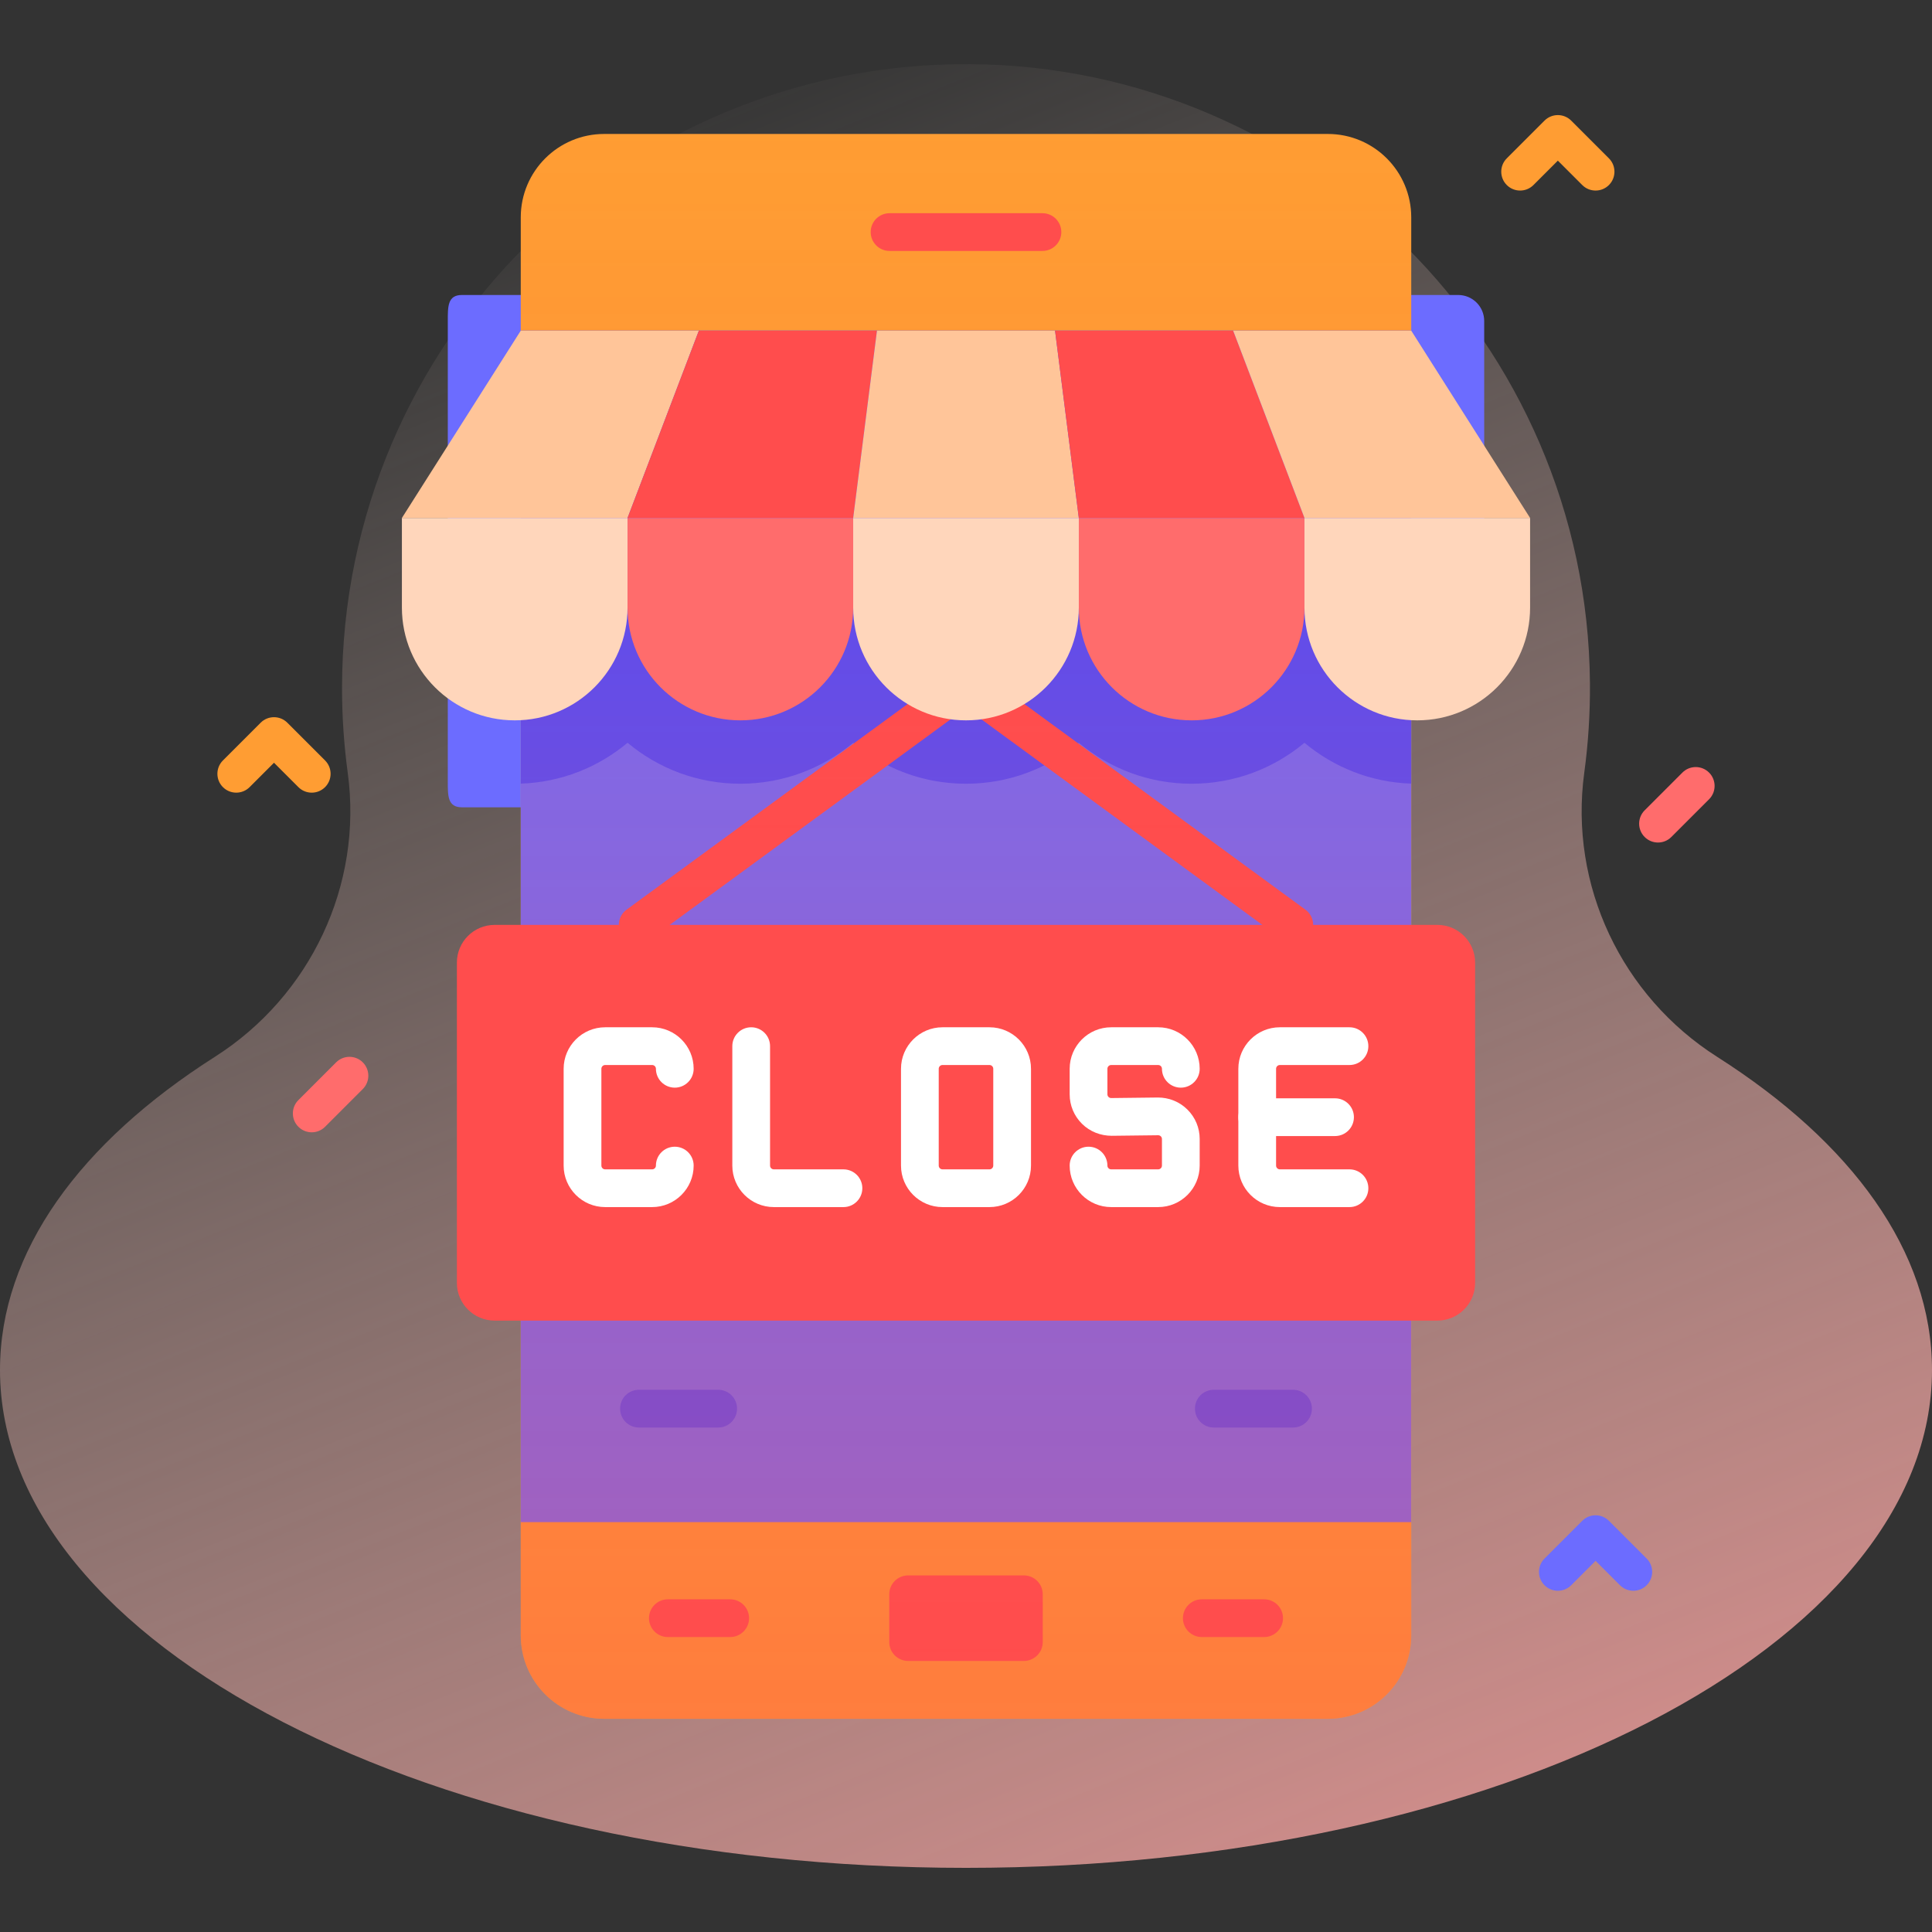 <svg id="Capa_1" enable-background="new 0 0 512 512" height="512" viewBox="0 0 512 512" width="512" xmlns="http://www.w3.org/2000/svg" xmlns:xlink="http://www.w3.org/1999/xlink"><rect x="0" y="0" width="512" height="512" fill="#333333" stroke="none"/><linearGradient id="SVGID_1_" gradientUnits="userSpaceOnUse" x1="375.359" x2="123.36" y1="660.499" y2="32.501"><stop offset=".002" stop-color="#ff9494"/><stop offset=".992" stop-color="#ffe8dc" stop-opacity="0"/></linearGradient><linearGradient id="SVGID_2_" gradientUnits="userSpaceOnUse" x1="256" x2="256" y1="455.5" y2="35.5"><stop offset="0" stop-color="#ff4d4d" stop-opacity=".4"/><stop offset="1" stop-color="#ff4d4d" stop-opacity="0"/></linearGradient><g><path d="m419.843 204.806c1.055-7.758 1.57-15.687 1.509-23.748-.692-90.025-74.256-163.486-164.281-164.057-91.815-.581-166.428 73.673-166.428 165.354 0 7.615.516 15.109 1.513 22.45 4.043 29.747-9.887 59.143-35.212 75.263-35.611 22.668-56.944 51.54-56.944 82.98 0 72.876 114.615 131.954 256 131.954s256-59.078 256-131.954c0-31.44-21.333-60.312-56.946-82.98-25.325-16.12-39.254-45.516-35.211-75.262z" fill="url(#SVGID_1_)"/><g><g><g><path d="m386.443 145.09h-21.522v-66.913h21.522c3.803 0 6.885 3.083 6.885 6.885v53.143c0 3.802-3.082 6.885-6.885 6.885z" fill="#6c6cff"/><path d="m122.407 213.943h24.672v-135.766h-24.672c-3.803 0-3.735 3.083-3.735 6.885v121.995c0 3.803-.068 6.886 3.735 6.886z" fill="#6c6cff"/><path d="m351.888 455.5h-191.775c-12.208 0-22.105-9.897-22.105-22.105v-375.79c0-12.208 9.897-22.105 22.105-22.105h191.775c12.208 0 22.105 9.897 22.105 22.105v375.789c0 12.209-9.897 22.106-22.105 22.106z" fill="#ff9d33"/><path d="m138.012 87.622h235.977v315.756h-235.977z" fill="#6c6cff"/><path d="m373.988 87.622v120.047c-10.752-.357-20.58-4.378-28.298-10.826-8.106 6.773-18.532 10.857-29.893 10.857s-21.787-4.085-29.904-10.857c-8.105 6.772-18.532 10.857-29.893 10.857s-21.788-4.085-29.893-10.857c-8.117 6.773-18.543 10.857-29.904 10.857s-21.787-4.085-29.893-10.857c-7.718 6.447-17.546 10.469-28.298 10.826v-120.047z" fill="#4d4dff"/><g fill="#ff4d4d"><path d="m342.996 250.108c-1.024 0-2.059-.314-2.948-.965l-84.048-61.499-84.048 61.5c-2.228 1.63-5.356 1.145-6.987-1.083-1.631-2.229-1.145-5.356 1.083-6.987l87-63.66c1.758-1.287 4.146-1.287 5.904 0l87 63.66c2.229 1.631 2.714 4.759 1.083 6.987-.979 1.338-2.499 2.047-4.039 2.047z"/><path d="m276.26 66.5h-40.52c-2.762 0-5-2.239-5-5s2.238-5 5-5h40.52c2.762 0 5 2.239 5 5s-2.239 5-5 5z"/><path d="m235.667 422.5v12.667c0 2.761 2.239 5 5 5h30.667c2.761 0 5-2.239 5-5v-12.667c0-2.761-2.239-5-5-5h-30.667c-2.762 0-5 2.238-5 5z"/><path d="m335.01 433.833h-16.52c-2.762 0-5-2.239-5-5s2.238-5 5-5h16.52c2.762 0 5 2.239 5 5s-2.239 5-5 5z"/><path d="m193.51 433.833h-16.52c-2.762 0-5-2.239-5-5s2.238-5 5-5h16.52c2.762 0 5 2.239 5 5s-2.239 5-5 5z"/></g><g><g><g><g><path d="m190.329 378.307h-21c-2.762 0-5-2.239-5-5s2.238-5 5-5h21c2.762 0 5 2.239 5 5s-2.238 5-5 5z" fill="#4d4dff"/></g></g></g><g><g><g><path d="m342.671 378.307h-21c-2.762 0-5-2.239-5-5s2.238-5 5-5h21c2.762 0 5 2.239 5 5s-2.239 5-5 5z" fill="#4d4dff"/></g></g></g></g></g><path d="m351.888 455.5h-191.775c-12.208 0-22.105-9.897-22.105-22.105v-375.79c0-12.208 9.897-22.105 22.105-22.105h191.775c12.208 0 22.105 9.897 22.105 22.105v375.789c0 12.209-9.897 22.106-22.105 22.106z" fill="url(#SVGID_2_)"/><g><path d="m166.304 137.267h-59.797l31.5-49.64h47.197z" fill="#ffc599"/><path d="m226.102 137.267h-59.798l18.9-49.64h47.198z" fill="#ff4d4d"/><path d="m285.898 137.267h-59.796l6.3-49.64h47.197z" fill="#ffc599"/><path d="m345.696 137.267h-59.798l-6.299-49.64h47.197z" fill="#ff4d4d"/><path d="m405.493 137.267h-59.797l-18.9-49.64h47.197z" fill="#ffc599"/><path d="m136.406 190.9c-16.513 0-29.899-13.386-29.899-29.898v-23.735h59.797v23.735c0 16.512-13.386 29.898-29.898 29.898z" fill="#ffd6bb"/><path d="m196.203 190.9c-16.512 0-29.898-13.386-29.898-29.898v-23.735h59.797v23.735c0 16.512-13.387 29.898-29.899 29.898z" fill="#ff6c6c"/><path d="m256 190.9c-16.512 0-29.898-13.386-29.898-29.898v-23.735h59.797v23.735c-.001 16.512-13.386 29.898-29.899 29.898z" fill="#ffd6bb"/><path d="m315.797 190.9c-16.512 0-29.899-13.386-29.899-29.898v-23.735h59.797v23.735c.001 16.512-13.385 29.898-29.898 29.898z" fill="#ff6c6c"/><path d="m375.594 190.9c-16.513 0-29.899-13.386-29.899-29.898v-23.735h59.797v23.735c.001 16.512-13.385 29.898-29.898 29.898z" fill="#ffd6bb"/></g><path d="m380.919 349.971h-249.838c-5.523 0-10-4.477-10-10v-84.864c0-5.523 4.477-10 10-10h249.838c5.523 0 10 4.477 10 10v84.864c0 5.523-4.477 10-10 10z" fill="#ff4d4d"/><g><g><g><path d="m172.826 319.891h-12.454c-6.066 0-11-4.935-11-11v-25.651c0-6.065 4.934-11 11-11h12.454c6.065 0 11 4.935 11 11 0 2.762-2.238 5-5 5s-5-2.238-5-5c0-.552-.448-1-1-1h-12.454c-.552 0-1 .448-1 1v25.651c0 .552.448 1 1 1h12.454c.552 0 1-.448 1-1 0-2.762 2.238-5 5-5s5 2.238 5 5c0 6.065-4.934 11-11 11z" fill="#fff"/></g></g><g><g><path d="m223.526 319.891h-18.454c-6.065 0-11-4.935-11-11v-31.651c0-2.762 2.238-5 5-5s5 2.238 5 5v31.651c0 .552.448 1 1 1h18.454c2.762 0 5 2.238 5 5s-2.238 5-5 5z" fill="#fff"/></g></g><g><g><path d="m262.227 319.891h-12.453c-6.065 0-11-4.935-11-11v-25.651c0-6.065 4.935-11 11-11h12.453c6.065 0 11 4.935 11 11v25.651c0 6.065-4.935 11-11 11zm-12.454-37.652c-.552 0-1 .448-1 1v25.651c0 .552.448 1 1 1h12.453c.552 0 1-.448 1-1v-25.651c0-.552-.448-1-1-1z" fill="#fff"/></g></g><g><g><path d="m306.928 319.891h-12.454c-6.065 0-11-4.935-11-11 0-2.762 2.238-5 5-5s5 2.238 5 5c0 .552.448 1 1 1h12.454c.552 0 1-.448 1-1v-7.038c0-.345-.161-.577-.297-.711-.134-.133-.364-.289-.703-.289-.004 0-.008 0-.013 0l-12.314.143c-2.939-.008-5.755-1.095-7.86-3.178-2.106-2.082-3.267-4.86-3.267-7.822v-6.756c0-6.065 4.935-11 11-11h12.454c6.065 0 11 4.935 11 11 0 2.762-2.238 5-5 5s-5-2.238-5-5c0-.552-.448-1-1-1h-12.454c-.552 0-1 .448-1 1v6.756c0 .345.161.577.297.711.134.133.364.289.703.289h.013l12.315-.143c2.944-.017 5.755 1.095 7.86 3.178 2.107 2.082 3.267 4.86 3.267 7.822v7.038c-.001 6.065-4.936 11-11.001 11z" fill="#fff"/></g></g></g><g><g><path d="m357.628 319.891h-18.454c-6.065 0-11-4.935-11-11v-25.651c0-6.065 4.935-11 11-11h18.454c2.762 0 5 2.238 5 5s-2.238 5-5 5h-18.454c-.552 0-1 .448-1 1v25.651c0 .552.448 1 1 1h18.454c2.762 0 5 2.238 5 5s-2.238 5-5 5z" fill="#fff"/></g></g><path d="m353.801 301.064h-20.627c-2.762 0-5-2.238-5-5s2.238-5 5-5h20.627c2.762 0 5 2.238 5 5s-2.239 5-5 5z" fill="#fff"/></g><g><path d="m439.388 223.278c-1.279 0-2.56-.488-3.535-1.465-1.953-1.952-1.953-5.118 0-7.07l10-10c1.951-1.953 5.119-1.953 7.07 0 1.953 1.952 1.953 5.118 0 7.07l-10 10c-.976.977-2.256 1.465-3.535 1.465z" fill="#ff6c6c"/><path d="m82.612 300.073c-1.279 0-2.56-.488-3.535-1.465-1.953-1.952-1.953-5.118 0-7.07l10-10c1.951-1.953 5.119-1.953 7.07 0 1.953 1.952 1.953 5.118 0 7.07l-10 10c-.975.977-2.255 1.465-3.535 1.465z" fill="#ff6c6c"/><g><path d="m82.612 210.063c-1.279 0-2.56-.488-3.535-1.465l-6.465-6.464-6.465 6.464c-1.951 1.953-5.119 1.953-7.07 0-1.953-1.952-1.953-5.118 0-7.07l10-10c1.951-1.953 5.119-1.953 7.07 0l10 10c1.953 1.952 1.953 5.118 0 7.07-.975.977-2.255 1.465-3.535 1.465z" fill="#ff9d33"/></g><g><path d="m422.846 50.5c-1.279 0-2.56-.488-3.535-1.465l-6.465-6.464-6.465 6.464c-1.951 1.953-5.119 1.953-7.07 0-1.953-1.952-1.953-5.118 0-7.07l10-10c1.951-1.953 5.119-1.953 7.07 0l10 10c1.953 1.952 1.953 5.118 0 7.07-.976.977-2.256 1.465-3.535 1.465z" fill="#ff9d33"/></g><g><path d="m432.846 421.569c-1.279 0-2.56-.488-3.535-1.465l-6.465-6.464-6.465 6.464c-1.951 1.953-5.119 1.953-7.07 0-1.953-1.952-1.953-5.118 0-7.07l10-10c1.951-1.953 5.119-1.953 7.07 0l10 10c1.953 1.952 1.953 5.118 0 7.07-.976.977-2.256 1.465-3.535 1.465z" fill="#6c6cff"/></g></g></g></g></svg>
